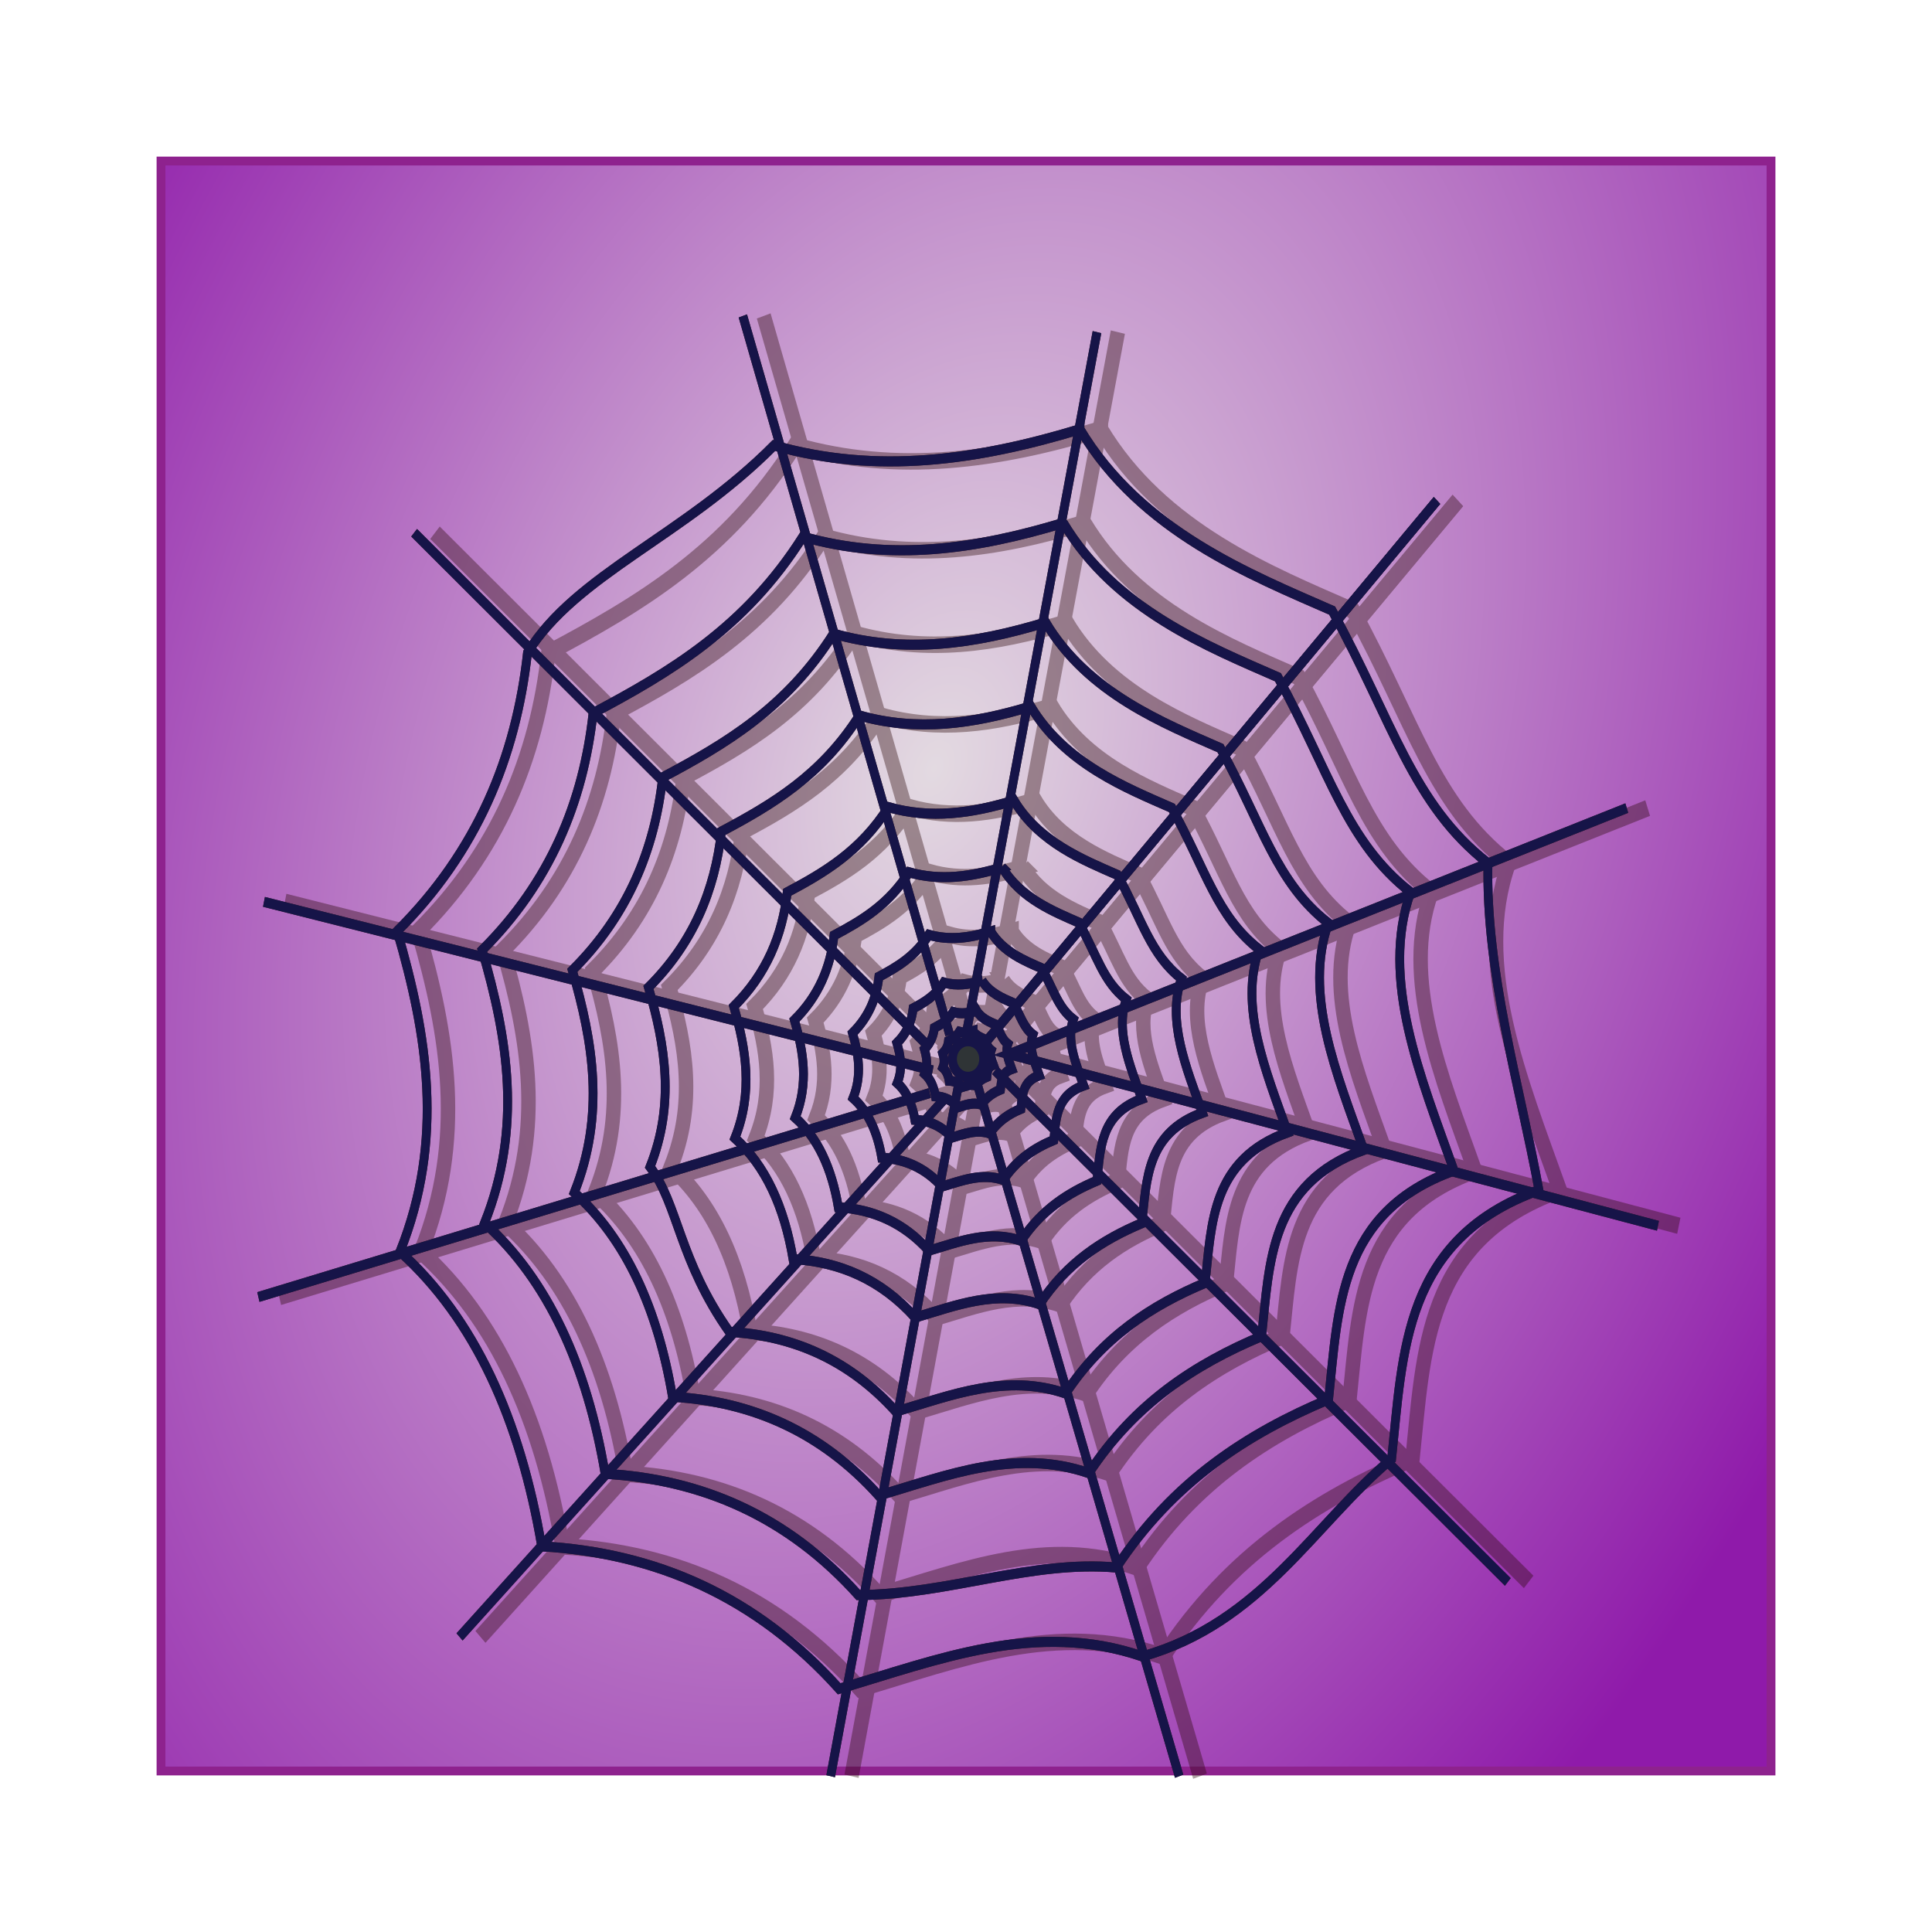 <svg:svg xmlns:dc="http://purl.org/dc/elements/1.1/" xmlns:ns1="http://sodipodi.sourceforge.net/DTD/sodipodi-0.dtd" xmlns:ns2="http://www.inkscape.org/namespaces/inkscape" xmlns:ns4="http://creativecommons.org/ns#" xmlns:rdf="http://www.w3.org/1999/02/22-rdf-syntax-ns#" xmlns:svg="http://www.w3.org/2000/svg" height="76.376" id="svg3873" version="1.1" viewBox="-6.19 -6.186 76.376 76.376" width="76.376" ns1:docname="Halloween Spider web.svg" ns2:version="0.48.0 r9654">
  <svg:defs id="defs3875">
    <svg:filter id="filter4490" ns2:collect="always">
      <svg:feGaussianBlur id="feGaussianBlur4492" stdDeviation="99.402" ns2:collect="always" />
    </svg:filter>
    <svg:radialGradient cx="58.594" cy="14.477" gradientTransform="matrix(-.704 1.869 -1.223 -.461 89.694 -78.647)" gradientUnits="userSpaceOnUse" id="radialGradient3842" r="32" ns2:collect="always">
      <svg:stop id="stop3838" offset="0" style="stop-color:#e3dae1" />
      <svg:stop id="stop3840" offset="1" style="stop-color:#8f1aaa" />
    </svg:radialGradient>
    <svg:filter id="filter3898" ns2:collect="always">
      <svg:feGaussianBlur id="feGaussianBlur3900" stdDeviation="54.219" ns2:collect="always" />
    </svg:filter>
  </svg:defs>
  <ns1:namedview bordercolor="#666666" borderopacity="1.0" id="base" pagecolor="#ffffff" showgrid="true" ns2:current-layer="layer1" ns2:cx="6.5454545" ns2:cy="28.90909" ns2:document-units="px" ns2:grid-bbox="true" ns2:pageopacity="0.0" ns2:pageshadow="2" ns2:window-height="712" ns2:window-maximized="1" ns2:window-width="1280" ns2:window-x="-4" ns2:window-y="-4" ns2:zoom="5.5" />
  <svg:g id="layer1" ns2:groupmode="layer" ns2:label="Layer 1">
    <svg:rect height="63.645" id="rect3032" ry="0" style="stroke:#8e228e;stroke-width:.349;fill:url(#radialGradient3842)" width="63.647" x=".175" y=".18" />
    <svg:g id="g3934" style="opacity:.376;filter:url(#filter4490);stroke:#290505;stroke-width:40.771" transform="matrix(.014 0 0 .016 55.473 -69.927)">
      <svg:path d="m-1296 5044.4c171.78 252.13 483.03 360.1 712 448 171.05 273.53 226.4 478.15 440 624-101.79 251.42 32.673 535.27 144 808-382.71 120.8-384.03 398.7-416 664-270.74 99.53-518.18 239.85-704 488-299.92-89.718-576.36 7.945-856 80-235.19-229.35-519.52-335.87-840-352-60.85-315.15-189.84-562.16-400-728 126.08-276.87 77.046-536.24-8-792 224.46-195.4 335.39-428.65 368-688 254.4-118.4 504.46-246.92 696-512 290.67 72.296 573.33 37.007 864-40z" id="path3936" style="stroke:#290505;stroke-width:40.771;fill:none" ns1:nodetypes="ccccccccccccc" ns2:connector-curvature="0" />
      <svg:path d="m-1343 5275.8c146.24 214.64 411.17 306.53 606.08 381.36 145.6 232.82 192.72 407 374.54 531.17-86.647 214.02 27.812 455.63 122.58 687.79-325.77 102.87-326.9 339.42-354.11 565.21-230.47 84.732-441.09 204.16-599.26 415.41-255.32-76.389-490.61 6.762-728.66 68.095-200.2-195.23-442.23-285.91-715.04-299.63-51.788-268.28-161.6-478.53-340.48-619.69 107.31-235.69 65.578-456.47-6.815-674.18 191.06-166.34 285.5-364.88 313.24-585.65 216.56-100.78 429.41-210.2 592.47-435.84 247.42 61.547 488.04 31.512 735.45-34.047z" id="path3938" style="stroke:#290505;stroke-width:40.771;fill:none" ns1:nodetypes="ccccccccccccc" ns2:connector-curvature="0" />
      <svg:path d="m-1393 5521.7c119.1 174.8 334.85 249.62 493.57 310.58 118.57 189.59 156.94 331.43 305.01 432.56-70.561 174.29 22.648 371.04 99.821 560.1-265.29 83.77-266.21 276.4-288.37 460.28-187.68 69.012-359.2 166.26-488.01 338.29-207.93-62.211-399.52 5.503-593.39 55.457-163.03-158.99-360.13-232.85-582.31-244-42.163-218.48-131.59-389.7-277.26-504.65 87.377-191.93 53.404-371.73-5.55-549.01 155.58-135.46 232.5-297.14 255.08-476.92 176.37-82.076 349.69-171.18 482.49-354.95 201.49 50.129 397.44 25.676 598.9-27.724z" id="path3940" style="stroke:#290505;stroke-width:40.771;fill:none" ns1:nodetypes="ccccccccccccc" ns2:connector-curvature="0" />
      <svg:path d="m-1435.1 5729.2c96.197 141.19 270.45 201.61 398.63 250.86 95.766 153.1 126.75 267.67 246.34 349.35-56.988 140.76 18.292 299.66 80.621 452.36-214.26 67.657-215.01 223.23-232.9 371.74-151.59 55.738-290.1 134.28-394.14 273.22-167.94-50.245-322.67 4.444-479.25 44.798-131.67-128.42-290.86-188.07-470.3-197.07-34.054-176.46-106.29-314.74-223.93-407.58 70.56-155.01 43.131-300.22-4.483-443.41 125.65-109.41 187.78-239.98 206.01-385.18 142.46-66.296 282.43-138.26 389.7-286.68 162.73 40.488 320.99 20.743 483.7-22.396z" id="path3942" style="stroke:#290505;stroke-width:40.771;fill:none" ns1:nodetypes="ccccccccccccc" ns2:connector-curvature="0" />
      <svg:path d="m-1482.3 5961.7c70.536 103.52 198.3 147.82 292.27 183.92 70.213 112.25 92.946 196.24 180.61 256.15-41.783 103.2 13.411 219.7 59.11 331.65-157.09 49.603-157.63 163.67-170.76 272.55-111.14 40.871-212.68 98.455-288.96 200.32-123.13-36.829-236.58 3.267-351.38 32.848-96.529-94.156-213.25-137.89-344.8-144.49-24.974-129.38-77.932-230.75-164.18-298.82 51.733-113.65 31.626-220.11-3.283-325.09 92.128-80.215 137.67-175.95 151.04-282.41 104.45-48.599 207.06-101.37 285.71-210.18 119.31 29.678 235.33 15.208 354.62-16.424z" id="path3944" style="stroke:#290505;stroke-width:40.771;fill:none" ns1:nodetypes="ccccccccccccc" ns2:connector-curvature="0" />
      <svg:path d="m-1515.8 6126.9c52.291 76.752 147 109.58 216.66 136.35 52.05 83.209 68.904 145.47 133.9 189.88-30.981 76.505 9.936 162.87 43.82 245.87-116.45 36.772-116.85 121.33-126.59 202.04-82.392 30.297-157.66 72.986-214.21 148.51-91.286-27.309-175.38 2.415-260.49 24.352-71.554-69.801-158.09-102.23-255.61-107.12-18.511-95.917-57.773-171.06-121.71-221.53 38.351-84.244 23.442-163.17-2.436-241 68.294-59.459 102.06-130.43 111.97-209.35 77.438-36.034 153.5-75.152 211.82-155.82 88.436 22.002 174.46 11.282 262.89-12.176z" id="path3946" style="stroke:#290505;stroke-width:40.771;fill:none" ns1:nodetypes="ccccccccccccc" ns2:connector-curvature="0" />
      <svg:path d="m-1548 6285.4c34.793 51.061 97.793 72.902 144.13 90.71 34.629 55.357 45.845 96.776 89.085 126.32-20.612 50.897 6.607 108.35 29.151 163.57-77.475 24.463-77.737 80.713-84.217 134.41-54.813 20.157-104.89 48.557-142.51 98.798-60.735-18.168-116.68 1.607-173.31 16.2-47.598-46.437-105.17-68.016-170.05-71.262-12.316-63.816-38.435-113.8-80.97-147.38 25.514-56.046 15.595-108.55-1.621-160.33 45.434-39.552 67.899-86.774 74.49-139.28 51.52-23.973 102.12-49.999 140.92-103.66 58.833 14.633 116.06 7.51 174.89-8.1z" id="path3948" style="stroke:#290505;stroke-width:40.771;fill:none" ns1:nodetypes="ccccccccccccc" ns2:connector-curvature="0" />
      <svg:path d="m-1572.6 6406.4c21.426 31.443 60.22 44.892 88.754 55.858 21.325 34.088 28.232 59.594 54.86 77.789-12.694 31.342 4.067 66.722 17.95 100.73-47.708 15.065-47.869 49.698-51.86 82.763-33.752 12.413-64.589 29.902-87.752 60.84-37.4-11.188-71.852 0.99-106.72 9.976-29.309-28.595-64.765-41.883-104.71-43.882-7.586-39.298-23.668-70.075-49.86-90.754 15.711-34.512 9.603-66.844-0.998-98.73 27.978-24.354 41.811-53.434 45.87-85.766 31.725-14.762 62.885-30.79 86.775-63.834 36.229 9.007 71.468 4.625 107.7-4.988z" id="path3950" style="stroke:#290505;stroke-width:40.771;fill:none" ns1:nodetypes="ccccccccccccc" ns2:connector-curvature="0" />
      <svg:path d="m-1587.8 6481.3c13.15 19.298 36.96 27.553 54.473 34.283 13.088 20.922 17.327 36.576 33.672 47.743-7.792 19.236 2.495 40.951 11.015 61.823-29.281 9.246-29.38 30.502-31.83 50.795-20.715 7.62-39.641 18.353-53.858 37.342-22.954-6.867-44.099 0.607-65.502 6.123-17.987-17.55-39.75-25.706-64.267-26.933-4.657-24.12-14.526-43.008-30.602-55.7 9.643-21.182 5.894-41.025-0.613-60.596 17.171-14.948 25.662-32.796 28.153-52.639 19.472-9.06 38.596-18.9 53.259-39.179 22.236 5.528 43.864 2.838 66.099-3.061z" id="path3952" style="stroke:#290505;stroke-width:40.771;fill:none" ns1:nodetypes="ccccccccccccc" ns2:connector-curvature="0" />
      <svg:path d="m-1598 6531.3c7.633 11.202 21.454 15.993 31.619 19.9 7.597 12.144 10.058 21.23 19.546 27.712-4.524 11.166 1.447 23.77 6.393 35.885-16.996 5.367-17.054 17.705-18.476 29.483-12.024 4.424-23.009 10.654-31.261 21.676-13.324-3.986-25.597 0.352-38.022 3.554-10.439-10.187-23.072-14.921-37.303-15.633-2.705-14-8.432-24.964-17.763-32.331 5.597-12.295 3.421-23.813-0.356-35.173 9.967-8.676 14.895-19.036 16.341-30.554 11.302-5.259 22.403-10.971 30.914-22.741 12.907 3.209 25.461 1.647 38.367-1.777z" id="path3954" style="stroke:#290505;stroke-width:40.771;fill:none" ns1:nodetypes="ccccccccccccc" ns2:connector-curvature="0" />
      <svg:path d="m-1560 6556.4 1272-1336" id="path3956" style="stroke:#290505;stroke-width:40.771;fill:none" ns2:connector-curvature="0" />
      <svg:path d="m-1560 6556.4 1272-1336" id="path3958" style="stroke:#290505;stroke-width:40.771;fill:none" ns2:connector-curvature="0" />
      <svg:path d="m-1616 6532.4 368-1728" id="path3960" style="stroke:#290505;stroke-width:40.771;fill:none" ns2:connector-curvature="0" />
      <svg:path d="m-1664 6540.4-584-1776" id="path3962" style="stroke:#290505;stroke-width:40.771;fill:none" ns2:connector-curvature="0" />
      <svg:path d="m-1719.8 6572.6-1456.4-1272.5" id="path3964" style="stroke:#290505;stroke-width:40.771;fill:none" ns2:connector-curvature="0" />
      <svg:path d="m-1711.8 6628.6-1888.4-416.5" id="path3966" style="stroke:#290505;stroke-width:40.771;fill:none" ns2:connector-curvature="0" />
      <svg:path d="m-1720 6684.4-1896 504" id="path3968" style="stroke:#290505;stroke-width:40.771;fill:none" ns2:connector-curvature="0" />
      <svg:path d="m-1680.2 6700.5-1367.7 1327.7" id="path3970" style="stroke:#290505;stroke-width:40.771;fill:none" ns2:connector-curvature="0" />
      <svg:path d="m-1640 6668.4-360 1704" id="path3972" style="stroke:#290505;stroke-width:40.771;fill:none" ns2:connector-curvature="0" />
      <svg:path d="m-1592 6644.4 576 1728" id="path3974" style="stroke:#290505;stroke-width:40.771;fill:none" ns2:connector-curvature="0" />
      <svg:path d="m-1536 6628.4 1448 1264" id="path3976" style="stroke:#290505;stroke-width:40.771;fill:none" ns2:connector-curvature="0" />
      <svg:path d="m336 7012.4-1832-424 1744-608" id="path3978" style="stroke:#290505;stroke-width:40.771;fill:none" ns2:connector-curvature="0" />
      <svg:path d="m-3632 5080.4c0 24.3-19.7 44-44 44s-44-19.7-44-44 19.7-44 44-44 44 19.7 44 44z" id="path3980" style="fill-opacity:.911;stroke:#290505;stroke-width:40.771;fill:#2e3436" transform="translate(2064,1520)" ns1:cx="-3676" ns1:cy="5080.3623" ns1:rx="44" ns1:ry="44" ns1:type="arc" />
    </svg:g>
    <svg:g id="g4954" style="stroke:#411a1a;stroke-width:24.822" transform="matrix(.014 0 0 .016 54.648 -69.927)">
      <svg:path d="m-1296 5044.4c171.78 252.13 483.03 360.1 712 448 171.05 273.53 226.4 478.15 440 624-6.662 269.68 88.926 546.07 144 808-382.71 120.8-384.03 398.7-416 664-217.04 158.44-367.15 405.51-704 488-299.92-89.718-576.36 7.945-856 80-235.19-229.35-519.52-335.87-840-352-60.85-315.15-189.84-562.16-400-728 126.08-276.87 77.046-536.24-8-792 224.46-195.4 335.39-428.65 368-688 137.16-193.42 440.94-287.57 696-512 290.67 72.296 573.33 37.007 864-40z" id="path4906" style="stroke:#411a1a;stroke-width:24.822;fill:none" ns1:nodetypes="ccccccccccccc" ns2:connector-curvature="0" />
      <svg:path d="m-1343 5275.8c146.24 214.64 411.17 306.53 606.08 381.36 145.6 232.82 192.72 407 374.54 531.17-86.647 214.02 27.812 455.63 122.58 687.79-325.77 102.87-326.9 339.42-354.11 565.21-230.47 84.732-441.09 204.16-599.26 415.41-240.26-18.583-474.96 66.851-728.66 68.095-200.2-195.23-442.23-285.91-715.04-299.63-51.788-268.28-161.6-478.53-340.48-619.69 107.31-235.69 65.578-456.47-6.815-674.18 191.06-166.34 285.5-364.88 313.24-585.65 216.56-100.78 429.41-210.2 592.47-435.84 247.42 61.547 488.04 31.512 735.45-34.047z" id="path4908" style="stroke:#411a1a;stroke-width:24.822;fill:none" ns1:nodetypes="ccccccccccccc" ns2:connector-curvature="0" />
      <svg:path d="m-1393 5521.7c119.1 174.8 334.85 249.62 493.57 310.58 118.57 189.59 156.94 331.43 305.01 432.56-70.561 174.29 22.648 371.04 99.821 560.1-265.29 83.77-266.21 276.4-288.37 460.28-187.68 69.012-359.2 166.26-488.01 338.29-207.93-62.211-399.52 5.503-593.39 55.457-163.03-158.99-360.13-232.85-582.31-244-42.163-218.48-131.59-389.7-277.26-504.65 87.377-191.93 53.404-371.73-5.55-549.01 155.58-135.46 232.5-297.14 255.08-476.92 176.37-82.076 349.69-171.18 482.49-354.95 201.49 50.129 397.44 25.676 598.9-27.724z" id="path4910" style="stroke:#411a1a;stroke-width:24.822;fill:none" ns1:nodetypes="ccccccccccccc" ns2:connector-curvature="0" />
      <svg:path d="m-1435.1 5729.2c96.197 141.19 270.45 201.61 398.63 250.86 95.766 153.1 126.75 267.67 246.34 349.35-56.988 140.76 18.292 299.66 80.621 452.36-214.26 67.657-215.01 223.23-232.9 371.74-151.59 55.738-290.1 134.28-394.14 273.22-167.94-50.245-322.67 4.444-479.25 44.798-131.67-128.42-290.86-188.07-470.3-197.07-142.21-176.46-144.21-314.74-223.93-407.58 70.56-155.01 43.131-300.22-4.483-443.41 125.65-109.41 187.78-239.98 206.01-385.18 142.46-66.296 282.43-138.26 389.7-286.68 162.73 40.488 320.99 20.743 483.7-22.396z" id="path4912" style="stroke:#411a1a;stroke-width:24.822;fill:none" ns1:nodetypes="ccccccccccccc" ns2:connector-curvature="0" />
      <svg:path d="m-1482.3 5961.7c70.536 103.52 198.3 147.82 292.27 183.92 70.213 112.25 92.946 196.24 180.61 256.15-41.783 103.2 13.411 219.7 59.11 331.65-157.09 49.603-157.63 163.67-170.76 272.55-111.14 40.871-212.68 98.455-288.96 200.32-123.13-36.829-236.58 3.267-351.38 32.848-96.529-94.156-213.25-137.89-344.8-144.49-24.974-129.38-77.932-230.75-164.18-298.82 51.733-113.65 31.626-220.11-3.283-325.09 92.128-80.215 137.67-175.95 151.04-282.41 104.45-48.599 207.06-101.37 285.71-210.18 119.31 29.678 235.33 15.208 354.62-16.424z" id="path4914" style="stroke:#411a1a;stroke-width:24.822;fill:none" ns1:nodetypes="ccccccccccccc" ns2:connector-curvature="0" />
      <svg:path d="m-1515.8 6126.9c52.291 76.752 147 109.58 216.66 136.35 52.05 83.209 68.904 145.47 133.9 189.88-30.981 76.505 9.936 162.87 43.82 245.87-116.45 36.772-116.85 121.33-126.59 202.04-82.392 30.297-157.66 72.986-214.21 148.51-91.286-27.309-175.38 2.415-260.49 24.352-71.554-69.801-158.09-102.23-255.61-107.12-18.511-95.917-57.773-171.06-121.71-221.53 38.351-84.244 23.442-163.17-2.436-241 68.294-59.459 102.06-130.43 111.97-209.35 77.438-36.034 153.5-75.152 211.82-155.82 88.436 22.002 174.46 11.282 262.89-12.176z" id="path4916" style="stroke:#411a1a;stroke-width:24.822;fill:none" ns1:nodetypes="ccccccccccccc" ns2:connector-curvature="0" />
      <svg:path d="m-1548 6285.4c34.793 51.061 97.793 72.902 144.13 90.71 34.629 55.357 45.845 96.776 89.085 126.32-20.612 50.897 6.607 108.35 29.151 163.57-77.475 24.463-77.737 80.713-84.217 134.41-54.813 20.157-104.89 48.557-142.51 98.798-60.735-18.168-116.68 1.607-173.31 16.2-47.598-46.437-105.17-68.016-170.05-71.262-12.316-63.816-38.435-113.8-80.97-147.38 25.514-56.046 15.595-108.55-1.621-160.33 45.434-39.552 67.899-86.774 74.49-139.28 51.52-23.973 102.12-49.999 140.92-103.66 58.833 14.633 116.06 7.51 174.89-8.1z" id="path4918" style="stroke:#411a1a;stroke-width:24.822;fill:none" ns1:nodetypes="ccccccccccccc" ns2:connector-curvature="0" />
      <svg:path d="m-1572.6 6406.4c21.426 31.443 60.22 44.892 88.754 55.858 21.325 34.088 28.232 59.594 54.86 77.789-12.694 31.342 4.067 66.722 17.95 100.73-47.708 15.065-47.869 49.698-51.86 82.763-33.752 12.413-64.589 29.902-87.752 60.84-37.4-11.188-71.852 0.99-106.72 9.976-29.309-28.595-64.765-41.883-104.71-43.882-7.586-39.298-23.668-70.075-49.86-90.754 15.711-34.512 9.603-66.844-0.998-98.73 27.978-24.354 41.811-53.434 45.87-85.766 31.725-14.762 62.885-30.79 86.775-63.834 36.229 9.007 71.468 4.625 107.7-4.988z" id="path4920" style="stroke:#411a1a;stroke-width:24.822;fill:none" ns1:nodetypes="ccccccccccccc" ns2:connector-curvature="0" />
      <svg:path d="m-1587.8 6481.3c13.15 19.298 36.96 27.553 54.473 34.283 13.088 20.922 17.327 36.576 33.672 47.743-7.792 19.236 2.495 40.951 11.015 61.823-29.281 9.246-29.38 30.502-31.83 50.795-20.715 7.62-39.641 18.353-53.858 37.342-22.954-6.867-44.099 0.607-65.502 6.123-17.987-17.55-39.75-25.706-64.267-26.933-4.657-24.12-14.526-43.008-30.602-55.7 9.643-21.182 5.894-41.025-0.613-60.596 17.171-14.948 25.662-32.796 28.153-52.639 19.472-9.06 38.596-18.9 53.259-39.179 22.236 5.528 43.864 2.838 66.099-3.061z" id="path4922" style="stroke:#411a1a;stroke-width:24.822;fill:none" ns1:nodetypes="ccccccccccccc" ns2:connector-curvature="0" />
      <svg:path d="m-1598 6531.3c7.633 11.202 21.454 15.993 31.619 19.9 7.597 12.144 10.058 21.23 19.546 27.712-4.524 11.166 1.447 23.77 6.393 35.885-16.996 5.367-17.054 17.705-18.476 29.483-12.024 4.424-23.009 10.654-31.261 21.676-13.324-3.986-25.597 0.352-38.022 3.554-10.439-10.187-23.072-14.921-37.303-15.633-2.705-14-8.432-24.964-17.763-32.331 5.597-12.295 3.421-23.813-0.356-35.173 9.967-8.676 14.895-19.036 16.341-30.554 11.302-5.259 22.403-10.971 30.914-22.741 12.907 3.209 25.461 1.647 38.367-1.777z" id="path4924" style="stroke:#411a1a;stroke-width:24.822;fill:none" ns1:nodetypes="ccccccccccccc" ns2:connector-curvature="0" />
      <svg:path d="m-1560 6556.4 1272-1336" id="path4926" style="stroke:#411a1a;stroke-width:24.822;fill:none" ns2:connector-curvature="0" />
      <svg:path d="m-1560 6556.4 1272-1336" id="path4928" style="stroke:#411a1a;stroke-width:24.822;fill:none" ns2:connector-curvature="0" />
      <svg:path d="m-1616 6532.4 368-1728" id="path4930" style="stroke:#411a1a;stroke-width:24.822;fill:none" ns2:connector-curvature="0" />
      <svg:path d="m-1664 6540.4-584-1776" id="path4932" style="stroke:#411a1a;stroke-width:24.822;fill:none" ns2:connector-curvature="0" />
      <svg:path d="m-1719.8 6572.6-1456.4-1272.5" id="path4934" style="stroke:#411a1a;stroke-width:24.822;fill:none" ns2:connector-curvature="0" />
      <svg:path d="m-1711.8 6628.6-1888.4-416.5" id="path4936" style="stroke:#411a1a;stroke-width:24.822;fill:none" ns2:connector-curvature="0" />
      <svg:path d="m-1720 6684.4-1896 504" id="path4938" style="stroke:#411a1a;stroke-width:24.822;fill:none" ns2:connector-curvature="0" />
      <svg:path d="m-1680.2 6700.5-1367.7 1327.7" id="path4940" style="stroke:#411a1a;stroke-width:24.822;fill:none" ns2:connector-curvature="0" />
      <svg:path d="m-1640 6668.4-360 1704" id="path4942" style="stroke:#411a1a;stroke-width:24.822;fill:none" ns2:connector-curvature="0" />
      <svg:path d="m-1592 6644.4 576 1728" id="path4944" style="stroke:#411a1a;stroke-width:24.822;fill:none" ns2:connector-curvature="0" />
      <svg:path d="m-1536 6628.4 1448 1264" id="path4946" style="stroke:#411a1a;stroke-width:24.822;fill:none" ns2:connector-curvature="0" />
      <svg:path d="m336 7012.4-1832-424 1744-608" id="path4948" style="stroke:#411a1a;stroke-width:24.822;fill:none" ns2:connector-curvature="0" />
      <svg:path d="m-3632 5080.4c0 24.3-19.7 44-44 44s-44-19.7-44-44 19.7-44 44-44 44 19.7 44 44z" id="path4950" style="fill-opacity:.911;stroke:#411a1a;stroke-width:24.822;fill:#2e3436" transform="translate(2064,1520)" ns1:cx="-3676" ns1:cy="5080.3623" ns1:rx="44" ns1:ry="44" ns1:type="arc" />
    </svg:g>
    <svg:g id="g3850" style="filter:url(#filter3898);stroke:#161448;stroke-width:24.822" transform="matrix(.014 0 0 .016 54.648 -69.927)">
      <svg:path d="m-1296 5044.4c171.78 252.13 483.03 360.1 712 448 171.05 273.53 226.4 478.15 440 624-6.662 269.68 88.926 546.07 144 808-382.71 120.8-384.03 398.7-416 664-217.04 158.44-367.15 405.51-704 488-299.92-89.718-576.36 7.945-856 80-235.19-229.35-519.52-335.87-840-352-60.85-315.15-189.84-562.16-400-728 126.08-276.87 77.046-536.24-8-792 224.46-195.4 335.39-428.65 368-688 137.16-193.42 440.94-287.57 696-512 290.67 72.296 573.33 37.007 864-40z" id="path3852" style="stroke:#161448;stroke-width:24.822;fill:none" ns1:nodetypes="ccccccccccccc" ns2:connector-curvature="0" />
      <svg:path d="m-1343 5275.8c146.24 214.64 411.17 306.53 606.08 381.36 145.6 232.82 192.72 407 374.54 531.17-86.647 214.02 27.812 455.63 122.58 687.79-325.77 102.87-326.9 339.42-354.11 565.21-230.47 84.732-441.09 204.16-599.26 415.41-240.26-18.583-474.96 66.851-728.66 68.095-200.2-195.23-442.23-285.91-715.04-299.63-51.788-268.28-161.6-478.53-340.48-619.69 107.31-235.69 65.578-456.47-6.815-674.18 191.06-166.34 285.5-364.88 313.24-585.65 216.56-100.78 429.41-210.2 592.47-435.84 247.42 61.547 488.04 31.512 735.45-34.047z" id="path3854" style="stroke:#161448;stroke-width:24.822;fill:none" ns1:nodetypes="ccccccccccccc" ns2:connector-curvature="0" />
      <svg:path d="m-1393 5521.7c119.1 174.8 334.85 249.62 493.57 310.58 118.57 189.59 156.94 331.43 305.01 432.56-70.561 174.29 22.648 371.04 99.821 560.1-265.29 83.77-266.21 276.4-288.37 460.28-187.68 69.012-359.2 166.26-488.01 338.29-207.93-62.211-399.52 5.503-593.39 55.457-163.03-158.99-360.13-232.85-582.31-244-42.163-218.48-131.59-389.7-277.26-504.65 87.377-191.93 53.404-371.73-5.55-549.01 155.58-135.46 232.5-297.14 255.08-476.92 176.37-82.076 349.69-171.18 482.49-354.95 201.49 50.129 397.44 25.676 598.9-27.724z" id="path3856" style="stroke:#161448;stroke-width:24.822;fill:none" ns1:nodetypes="ccccccccccccc" ns2:connector-curvature="0" />
      <svg:path d="m-1435.1 5729.2c96.197 141.19 270.45 201.61 398.63 250.86 95.766 153.1 126.75 267.67 246.34 349.35-56.988 140.76 18.292 299.66 80.621 452.36-214.26 67.657-215.01 223.23-232.9 371.74-151.59 55.738-290.1 134.28-394.14 273.22-167.94-50.245-322.67 4.444-479.25 44.798-131.67-128.42-290.86-188.07-470.3-197.07-142.21-176.46-144.21-314.74-223.93-407.58 70.56-155.01 43.131-300.22-4.483-443.41 125.65-109.41 187.78-239.98 206.01-385.18 142.46-66.296 282.43-138.26 389.7-286.68 162.73 40.488 320.99 20.743 483.7-22.396z" id="path3858" style="stroke:#161448;stroke-width:24.822;fill:none" ns1:nodetypes="ccccccccccccc" ns2:connector-curvature="0" />
      <svg:path d="m-1482.3 5961.7c70.536 103.52 198.3 147.82 292.27 183.92 70.213 112.25 92.946 196.24 180.61 256.15-41.783 103.2 13.411 219.7 59.11 331.65-157.09 49.603-157.63 163.67-170.76 272.55-111.14 40.871-212.68 98.455-288.96 200.32-123.13-36.829-236.58 3.267-351.38 32.848-96.529-94.156-213.25-137.89-344.8-144.49-24.974-129.38-77.932-230.75-164.18-298.82 51.733-113.65 31.626-220.11-3.283-325.09 92.128-80.215 137.67-175.95 151.04-282.41 104.45-48.599 207.06-101.37 285.71-210.18 119.31 29.678 235.33 15.208 354.62-16.424z" id="path3860" style="stroke:#161448;stroke-width:24.822;fill:none" ns1:nodetypes="ccccccccccccc" ns2:connector-curvature="0" />
      <svg:path d="m-1515.8 6126.9c52.291 76.752 147 109.58 216.66 136.35 52.05 83.209 68.904 145.47 133.9 189.88-30.981 76.505 9.936 162.87 43.82 245.87-116.45 36.772-116.85 121.33-126.59 202.04-82.392 30.297-157.66 72.986-214.21 148.51-91.286-27.309-175.38 2.415-260.49 24.352-71.554-69.801-158.09-102.23-255.61-107.12-18.511-95.917-57.773-171.06-121.71-221.53 38.351-84.244 23.442-163.17-2.436-241 68.294-59.459 102.06-130.43 111.97-209.35 77.438-36.034 153.5-75.152 211.82-155.82 88.436 22.002 174.46 11.282 262.89-12.176z" id="path3862" style="stroke:#161448;stroke-width:24.822;fill:none" ns1:nodetypes="ccccccccccccc" ns2:connector-curvature="0" />
      <svg:path d="m-1548 6285.4c34.793 51.061 97.793 72.902 144.13 90.71 34.629 55.357 45.845 96.776 89.085 126.32-20.612 50.897 6.607 108.35 29.151 163.57-77.475 24.463-77.737 80.713-84.217 134.41-54.813 20.157-104.89 48.557-142.51 98.798-60.735-18.168-116.68 1.607-173.31 16.2-47.598-46.437-105.17-68.016-170.05-71.262-12.316-63.816-38.435-113.8-80.97-147.38 25.514-56.046 15.595-108.55-1.621-160.33 45.434-39.552 67.899-86.774 74.49-139.28 51.52-23.973 102.12-49.999 140.92-103.66 58.833 14.633 116.06 7.51 174.89-8.1z" id="path3864" style="stroke:#161448;stroke-width:24.822;fill:none" ns1:nodetypes="ccccccccccccc" ns2:connector-curvature="0" />
      <svg:path d="m-1572.6 6406.4c21.426 31.443 60.22 44.892 88.754 55.858 21.325 34.088 28.232 59.594 54.86 77.789-12.694 31.342 4.067 66.722 17.95 100.73-47.708 15.065-47.869 49.698-51.86 82.763-33.752 12.413-64.589 29.902-87.752 60.84-37.4-11.188-71.852 0.99-106.72 9.976-29.309-28.595-64.765-41.883-104.71-43.882-7.586-39.298-23.668-70.075-49.86-90.754 15.711-34.512 9.603-66.844-0.998-98.73 27.978-24.354 41.811-53.434 45.87-85.766 31.725-14.762 62.885-30.79 86.775-63.834 36.229 9.007 71.468 4.625 107.7-4.988z" id="path3866" style="stroke:#161448;stroke-width:24.822;fill:none" ns1:nodetypes="ccccccccccccc" ns2:connector-curvature="0" />
      <svg:path d="m-1587.8 6481.3c13.15 19.298 36.96 27.553 54.473 34.283 13.088 20.922 17.327 36.576 33.672 47.743-7.792 19.236 2.495 40.951 11.015 61.823-29.281 9.246-29.38 30.502-31.83 50.795-20.715 7.62-39.641 18.353-53.858 37.342-22.954-6.867-44.099 0.607-65.502 6.123-17.987-17.55-39.75-25.706-64.267-26.933-4.657-24.12-14.526-43.008-30.602-55.7 9.643-21.182 5.894-41.025-0.613-60.596 17.171-14.948 25.662-32.796 28.153-52.639 19.472-9.06 38.596-18.9 53.259-39.179 22.236 5.528 43.864 2.838 66.099-3.061z" id="path3868" style="stroke:#161448;stroke-width:24.822;fill:none" ns1:nodetypes="ccccccccccccc" ns2:connector-curvature="0" />
      <svg:path d="m-1598 6531.3c7.633 11.202 21.454 15.993 31.619 19.9 7.597 12.144 10.058 21.23 19.546 27.712-4.524 11.166 1.447 23.77 6.393 35.885-16.996 5.367-17.054 17.705-18.476 29.483-12.024 4.424-23.009 10.654-31.261 21.676-13.324-3.986-25.597 0.352-38.022 3.554-10.439-10.187-23.072-14.921-37.303-15.633-2.705-14-8.432-24.964-17.763-32.331 5.597-12.295 3.421-23.813-0.356-35.173 9.967-8.676 14.895-19.036 16.341-30.554 11.302-5.259 22.403-10.971 30.914-22.741 12.907 3.209 25.461 1.647 38.367-1.777z" id="path3870" style="stroke:#161448;stroke-width:24.822;fill:none" ns1:nodetypes="ccccccccccccc" ns2:connector-curvature="0" />
      <svg:path d="m-1560 6556.4 1272-1336" id="path3872" style="stroke:#161448;stroke-width:24.822;fill:none" ns2:connector-curvature="0" />
      <svg:path d="m-1560 6556.4 1272-1336" id="path3874" style="stroke:#161448;stroke-width:24.822;fill:none" ns2:connector-curvature="0" />
      <svg:path d="m-1616 6532.4 368-1728" id="path3876" style="stroke:#161448;stroke-width:24.822;fill:none" ns2:connector-curvature="0" />
      <svg:path d="m-1664 6540.4-584-1776" id="path3878" style="stroke:#161448;stroke-width:24.822;fill:none" ns2:connector-curvature="0" />
      <svg:path d="m-1719.8 6572.6-1456.4-1272.5" id="path3880" style="stroke:#161448;stroke-width:24.822;fill:none" ns2:connector-curvature="0" />
      <svg:path d="m-1711.8 6628.6-1888.4-416.5" id="path3882" style="stroke:#161448;stroke-width:24.822;fill:none" ns2:connector-curvature="0" />
      <svg:path d="m-1720 6684.4-1896 504" id="path3884" style="stroke:#161448;stroke-width:24.822;fill:none" ns2:connector-curvature="0" />
      <svg:path d="m-1680.2 6700.5-1367.7 1327.7" id="path3886" style="stroke:#161448;stroke-width:24.822;fill:none" ns2:connector-curvature="0" />
      <svg:path d="m-1640 6668.4-360 1704" id="path3888" style="stroke:#161448;stroke-width:24.822;fill:none" ns2:connector-curvature="0" />
      <svg:path d="m-1592 6644.4 576 1728" id="path3890" style="stroke:#161448;stroke-width:24.822;fill:none" ns2:connector-curvature="0" />
      <svg:path d="m-1536 6628.4 1448 1264" id="path3892" style="stroke:#161448;stroke-width:24.822;fill:none" ns2:connector-curvature="0" />
      <svg:path d="m336 7012.4-1832-424 1744-608" id="path3894" style="stroke:#161448;stroke-width:24.822;fill:none" ns2:connector-curvature="0" />
      <svg:path d="m-3632 5080.4c0 24.3-19.7 44-44 44s-44-19.7-44-44 19.7-44 44-44 44 19.7 44 44z" id="path3896" style="fill-opacity:.911;stroke:#161448;stroke-width:24.822;fill:#2e3436" transform="translate(2064,1520)" ns1:cx="-3676" ns1:cy="5080.3623" ns1:rx="44" ns1:ry="44" ns1:type="arc" />
    </svg:g>
  </svg:g>
</svg:svg>